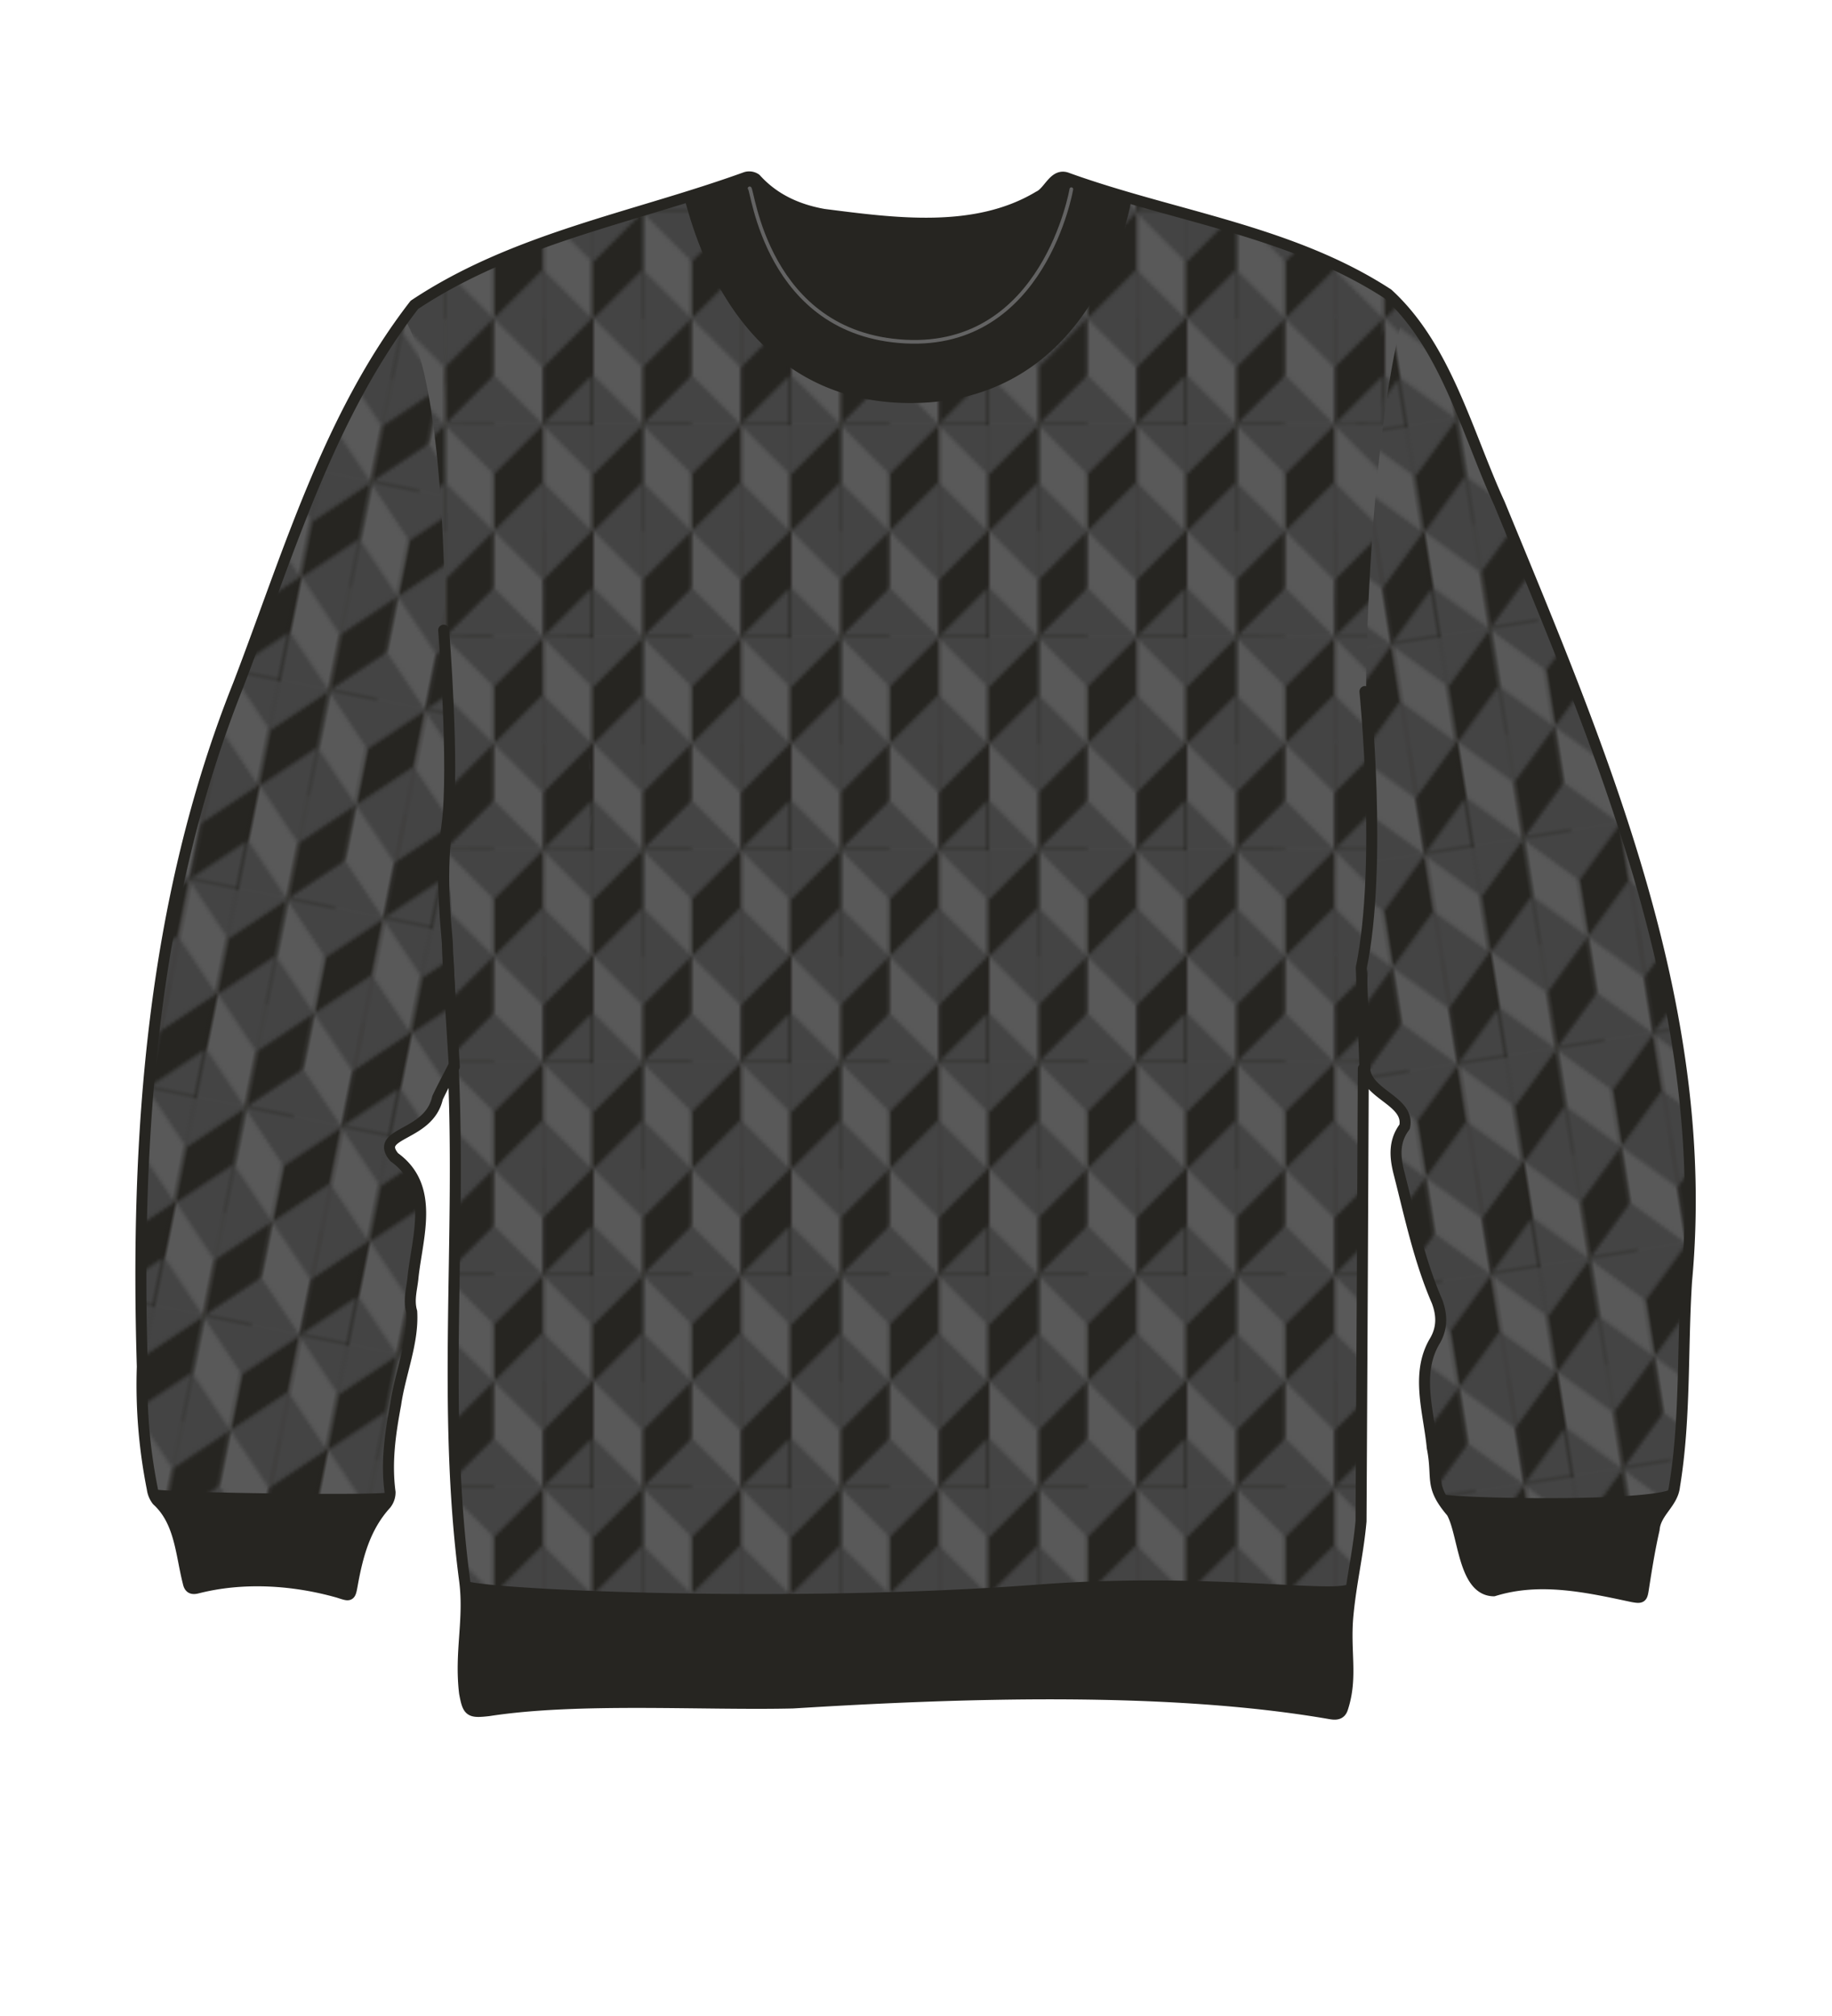 <svg xmlns="http://www.w3.org/2000/svg" width="500" height="550" viewBox="0 0 500 550"><defs><pattern id="a" width="53.55" height="57.76" patternTransform="rotate(11.36 -259.648 -6.82)" patternUnits="userSpaceOnUse" viewBox="0 0 53.55 57.76"><path fill="none" d="M0 0h53.55v57.76H0z"/><path fill="#262521" d="M40.16 0h26.78v57.76H40.16z"/><path fill="#595959" d="M40.16 0h13.39v28.88H40.16z"/><path fill="#444" d="M53.55 13.39L40.16 0h26.78L53.55 13.39zm0 30.98l13.39 13.39H40.16l13.39-13.39zm0-15.49L40.16 42.27V15.49l13.39 13.39z"/><path fill="#262521" d="M13.39 0h26.78v57.76H13.39z"/><path fill="#595959" d="M13.39 0h13.39v28.88H13.39zm13.39 28.88h13.39v28.88H26.78z"/><path fill="#444" d="M26.78 13.39L13.39 0h26.77L26.78 13.39zm0 30.98l13.38 13.39H13.39l13.39-13.39zm0-15.49l13.38-13.39v26.78L26.78 28.88zm0 0L13.39 42.27V15.49l13.39 13.39z"/><path fill="#262521" d="M-13.39 0h26.78v57.76h-26.78z"/><path fill="#595959" d="M0 28.88h13.39v28.88H0z"/><path fill="#444" d="M0 13.39L-13.39 0h26.78L0 13.39zm0 30.98l13.39 13.39h-26.78L0 44.37zm0-15.49l13.39-13.39v26.78L0 28.88z"/></pattern><pattern id="b" width="53.55" height="57.76" patternTransform="rotate(-8.99 384.9 76.079)" patternUnits="userSpaceOnUse" viewBox="0 0 53.55 57.76"><path fill="none" d="M0 0h53.55v57.76H0z"/><path fill="#262521" d="M40.16 0h26.78v57.76H40.16z"/><path fill="#595959" d="M40.16 0h13.39v28.88H40.16z"/><path fill="#444" d="M53.55 13.39L40.16 0h26.78L53.55 13.39zm0 30.98l13.39 13.39H40.16l13.39-13.39zm0-15.49L40.16 42.27V15.49l13.39 13.39z"/><path fill="#262521" d="M13.39 0h26.78v57.76H13.39z"/><path fill="#595959" d="M13.39 0h13.39v28.88H13.39zm13.39 28.88h13.39v28.88H26.78z"/><path fill="#444" d="M26.78 13.39L13.39 0h26.77L26.78 13.39zm0 30.98l13.38 13.39H13.39l13.39-13.39zm0-15.49l13.38-13.39v26.78L26.78 28.88zm0 0L13.39 42.27V15.49l13.39 13.39z"/><path fill="#262521" d="M-13.39 0h26.78v57.76h-26.78z"/><path fill="#595959" d="M0 28.88h13.39v28.88H0z"/><path fill="#444" d="M0 13.39L-13.39 0h26.78L0 13.39zm0 30.98l13.39 13.39h-26.78L0 44.37zm0-15.49l13.39-13.39v26.78L0 28.88z"/></pattern><pattern id="c" width="53.55" height="57.76" patternUnits="userSpaceOnUse" viewBox="0 0 53.55 57.76"><path fill="none" d="M0 0h53.55v57.76H0z"/><path fill="#262521" d="M40.16 0h26.78v57.76H40.16z"/><path fill="#595959" d="M40.16 0h13.39v28.88H40.16z"/><path fill="#444" d="M53.55 13.39L40.16 0h26.78L53.55 13.39zm0 30.98l13.39 13.39H40.16l13.39-13.39zm0-15.49L40.16 42.27V15.49l13.39 13.39z"/><path fill="#262521" d="M13.39 0h26.78v57.76H13.39z"/><path fill="#595959" d="M13.39 0h13.39v28.88H13.39zm13.39 28.88h13.39v28.88H26.78z"/><path fill="#444" d="M26.78 13.39L13.39 0h26.77L26.78 13.39zm0 30.98l13.38 13.39H13.39l13.39-13.39zm0-15.49l13.38-13.39v26.78L26.78 28.88zm0 0L13.39 42.27V15.49l13.39 13.39z"/><path fill="#262521" d="M-13.39 0h26.78v57.76h-26.78z"/><path fill="#595959" d="M0 28.88h13.39v28.88H0z"/><path fill="#444" d="M0 13.39L-13.39 0h26.78L0 13.39zm0 30.98l13.39 13.39h-26.78L0 44.37zm0-15.49l13.39-13.39v26.78L0 28.88z"/></pattern></defs><path d="M372.08 291.55q-.27 61.74-.62 123.47c-.81 9-2.68 16.4-3.55 25.44-1 10.07 1.34 17-1.5 25.63-.58 1.77-2 1.67-3.35 1.44-44.58-7.74-101.65-5.72-146.65-2.93-24.59.58-58.62-1.67-83 2.09-5.22.6-5.68.28-6.62-4.82-1.34-11.26 1.94-18.53.53-29.31-6.15-46.82-1.39-94.38-3.6-141.53-1.41 2.82-2.94 5.6-4.28 8.46-2.37 10.67-17.51 9.3-11.82 16.18 11.12 7.95 6.41 21.38 5.15 32.56-.24 3.15-1.34 6.27-.37 9.58.51 8.43-3.19 16.94-4.38 25.31-1.5 8-2.61 15.83-1.53 23.93a5.17 5.17 0 01-1.14 3.3c-5.71 6.28-7.74 14-9.19 22.06-.57 3.18-.61 3-3.73 2-12.38-3.52-26.1-4.38-38.61-1.18-1.39.34-2.1 0-2.41-1.47-2-7.76-2.17-16.67-8.49-22.43a6.66 6.66 0 01-1.33-3.22 145 145 0 01-2.72-33.3c-1.91-63 2.61-126.93 26.2-186 13.6-35.43 24.56-73.32 48.06-103.67 27.32-18.2 60-23.76 90.46-34.78a3.16 3.16 0 012.72.43c5 5.55 11.46 8.41 18.56 9.67 19.19 2.43 41.29 5.55 58.65-4.88 2.86-1.27 4.2-6.53 7.88-5 29.12 10.49 61.05 14.4 87.43 31.58 15.94 14.59 21.63 38 30.45 57.21 27.82 67.48 58 137.39 51.06 212.07-1.2 18.66-.24 37.46-3.29 56-.48 4.66-5.2 7.09-5.56 11.78-1.21 5.28-2.07 10.65-2.9 16-.41 2.6-.42 2.83-3.09 2.33-12.48-2.66-25.25-5.49-37.8-1.58-8.33-.15-8.13-15.56-11.44-21.41-6.28-7.36-3.61-9-5.33-17.63-.9-9.7-4.68-20.27.79-29.26 2-3.53 1.87-7.05.51-10.66-4.9-11.29-7.4-23.42-10.45-35.29-1.06-4.31-1.31-8.5 1.61-12.34 1.49-7.15-10.43-8.7-10.93-15.93z" fill="#262521"/><path d="M119.47 299.49c1.34-2.86 2.87-5.64 4.28-8.46.3 6.49.47 13 .56 19.48 5.8-4.57 36.2-72.52 37.57-89.66 1.61-20-28.08-137.71-32.91-146.66a134 134 0 00-15.81 9c-23.5 30.34-34.46 68.23-48.06 103.66-23.59 59.08-28.11 123-26.2 186a145 145 0 002.72 33.3c.24 1.13 64.92 2 64.9.89-1.08-8.1 0-16 1.53-23.93 1.19-8.37 4.89-16.88 4.38-25.31-1-3.31.13-6.43.37-9.58 1.26-11.18 6-24.61-5.15-32.56-5.65-6.87 9.45-5.5 11.82-16.17z" fill="url(#a)"/><path d="M409.31 137.42c-8.82-19.22-14.51-42.62-30.45-57.21a121.74 121.74 0 00-18.21-9.65c-2.58 8.56-18.19 69.66-21.37 92s25.18 162.95 32.56 177.72q.14-24.37.24-48.75l.41-.08c.5 7.23 12.42 8.78 10.93 15.93-2.92 3.84-2.67 8-1.61 12.34 3.05 11.87 5.55 24 10.45 35.29 1.36 3.61 1.51 7.13-.51 10.66-5.47 9-1.69 19.56-.79 29.26 1.24 6.23.21 8.81 1.86 12.49.64 1.45 63.78 2.67 64.26-2 3.05-18.5 2.09-37.3 3.29-56 6.94-74.61-23.24-144.52-51.06-212z" fill="url(#b)"/><path d="M373.94 207.85c-.52-7.66-1.14-15.32-1.08-23 .06-7.34 1.24-66.19 10.42-100.07a55.92 55.92 0 00-4.42-4.56C352.48 63 337.9 65 308.78 54.48c0 0-8.59 55.48-60.29 55.48s-61-56-61.79-55.8c-30.43 11-46.22 10.82-73.54 29-1 1.23-1.89 2.49-2.8 3.75 12.18 20 11 88 11.3 96.61.31 8.78.59 17.56.32 26.34-.52 16.86 4.32 84 2.15 90.1v.07c1.31 44.19-.87 86.95 2.76 131 .19 2.36 86 6.63 156.54 1.26 48.7-3.7 85 3.3 85.39-.89.87-9 1.87-7.44 2.68-16.41q.3-61.72.62-123.47l.41-.08c.07.95.45-8.13.48-13.48 0-4.24 0-8.48.29-12.72s.7-8.42 1.1-12.63a165.68 165.68 0 00.88-22c-.28-7.61-.83-15.18-1.34-22.76z" fill="url(#c)"/><path d="M204.59 51.38c.8-.26 4.44 39.77 42.44 41.81s45.37-41.58 45.37-41.58" fill="none" stroke="#636363" stroke-linecap="round" stroke-linejoin="round"/><path d="M372.08 291.55q-.27 61.74-.62 123.47c-.81 9-2.68 16.4-3.55 25.44-1 10.07 1.34 17-1.5 25.63-.58 1.77-2 1.67-3.35 1.44-44.58-7.74-101.65-5.72-146.65-2.93-24.59.58-58.62-1.67-83 2.09-5.22.6-5.68.28-6.62-4.82-1.34-11.26 1.44-20 0-30.81-6.15-46.82-.89-92.88-3.1-140-1.41 2.82-2.94 5.6-4.28 8.46-2.37 10.67-17.51 9.3-11.82 16.18 11.12 7.95 6.41 21.38 5.15 32.56-.24 3.15-1.34 6.27-.37 9.58.51 8.43-3.19 16.94-4.38 25.31-1.5 8-2.61 15.83-1.53 23.93a5.17 5.17 0 01-1.14 3.3c-5.71 6.28-7.74 14-9.19 22.06-.57 3.18-.61 3-3.73 2-12.38-3.52-26.1-4.38-38.61-1.18-1.39.34-2.1 0-2.41-1.47-2-7.76-2.17-16.67-8.49-22.43a6.66 6.66 0 01-1.33-3.22 145 145 0 01-2.72-33.3c-1.91-63 2.61-126.93 26.2-186 13.6-35.43 24.56-73.32 48.06-103.67 27.32-18.2 60-23.76 90.46-34.78a3.16 3.16 0 012.72.43c5 5.55 11.46 8.41 18.56 9.67 19.19 2.43 41.29 5.55 58.65-4.88 2.86-1.27 4.2-6.53 7.88-5 29.12 10.49 61.05 14.4 87.43 31.58 15.94 14.59 21.63 38 30.45 57.21 27.82 67.48 58 137.39 51.06 212.07-1.2 18.66-.24 37.46-3.29 56-.48 4.66-5.2 7.09-5.56 11.78-1.21 5.28-2.07 10.65-2.9 16-.41 2.6-.42 2.83-3.09 2.33-12.48-2.66-25.25-5.49-37.8-1.58-8.33-.15-8.13-15.56-11.44-21.41-6.28-7.36-3.61-9-5.33-17.63-.9-9.7-4.68-20.27.79-29.26 2-3.53 1.87-7.05.51-10.66-4.9-11.29-7.4-23.42-10.45-35.29-1.06-4.31-1.31-8.5 1.61-12.34 1.49-7.15-10.43-8.7-10.93-15.93z" fill="none" stroke="#262521" stroke-linecap="round" stroke-linejoin="round" stroke-width="3"/><path d="M121.09 171.92s3 37.54.91 53.17.11 29.69.11 32.87S124 291 124 291m248.53-102.34s4.79 47.28-1 75.34l1 27.47" fill="none" stroke="#262521" stroke-linecap="round" stroke-linejoin="round" stroke-width="3"/></svg>